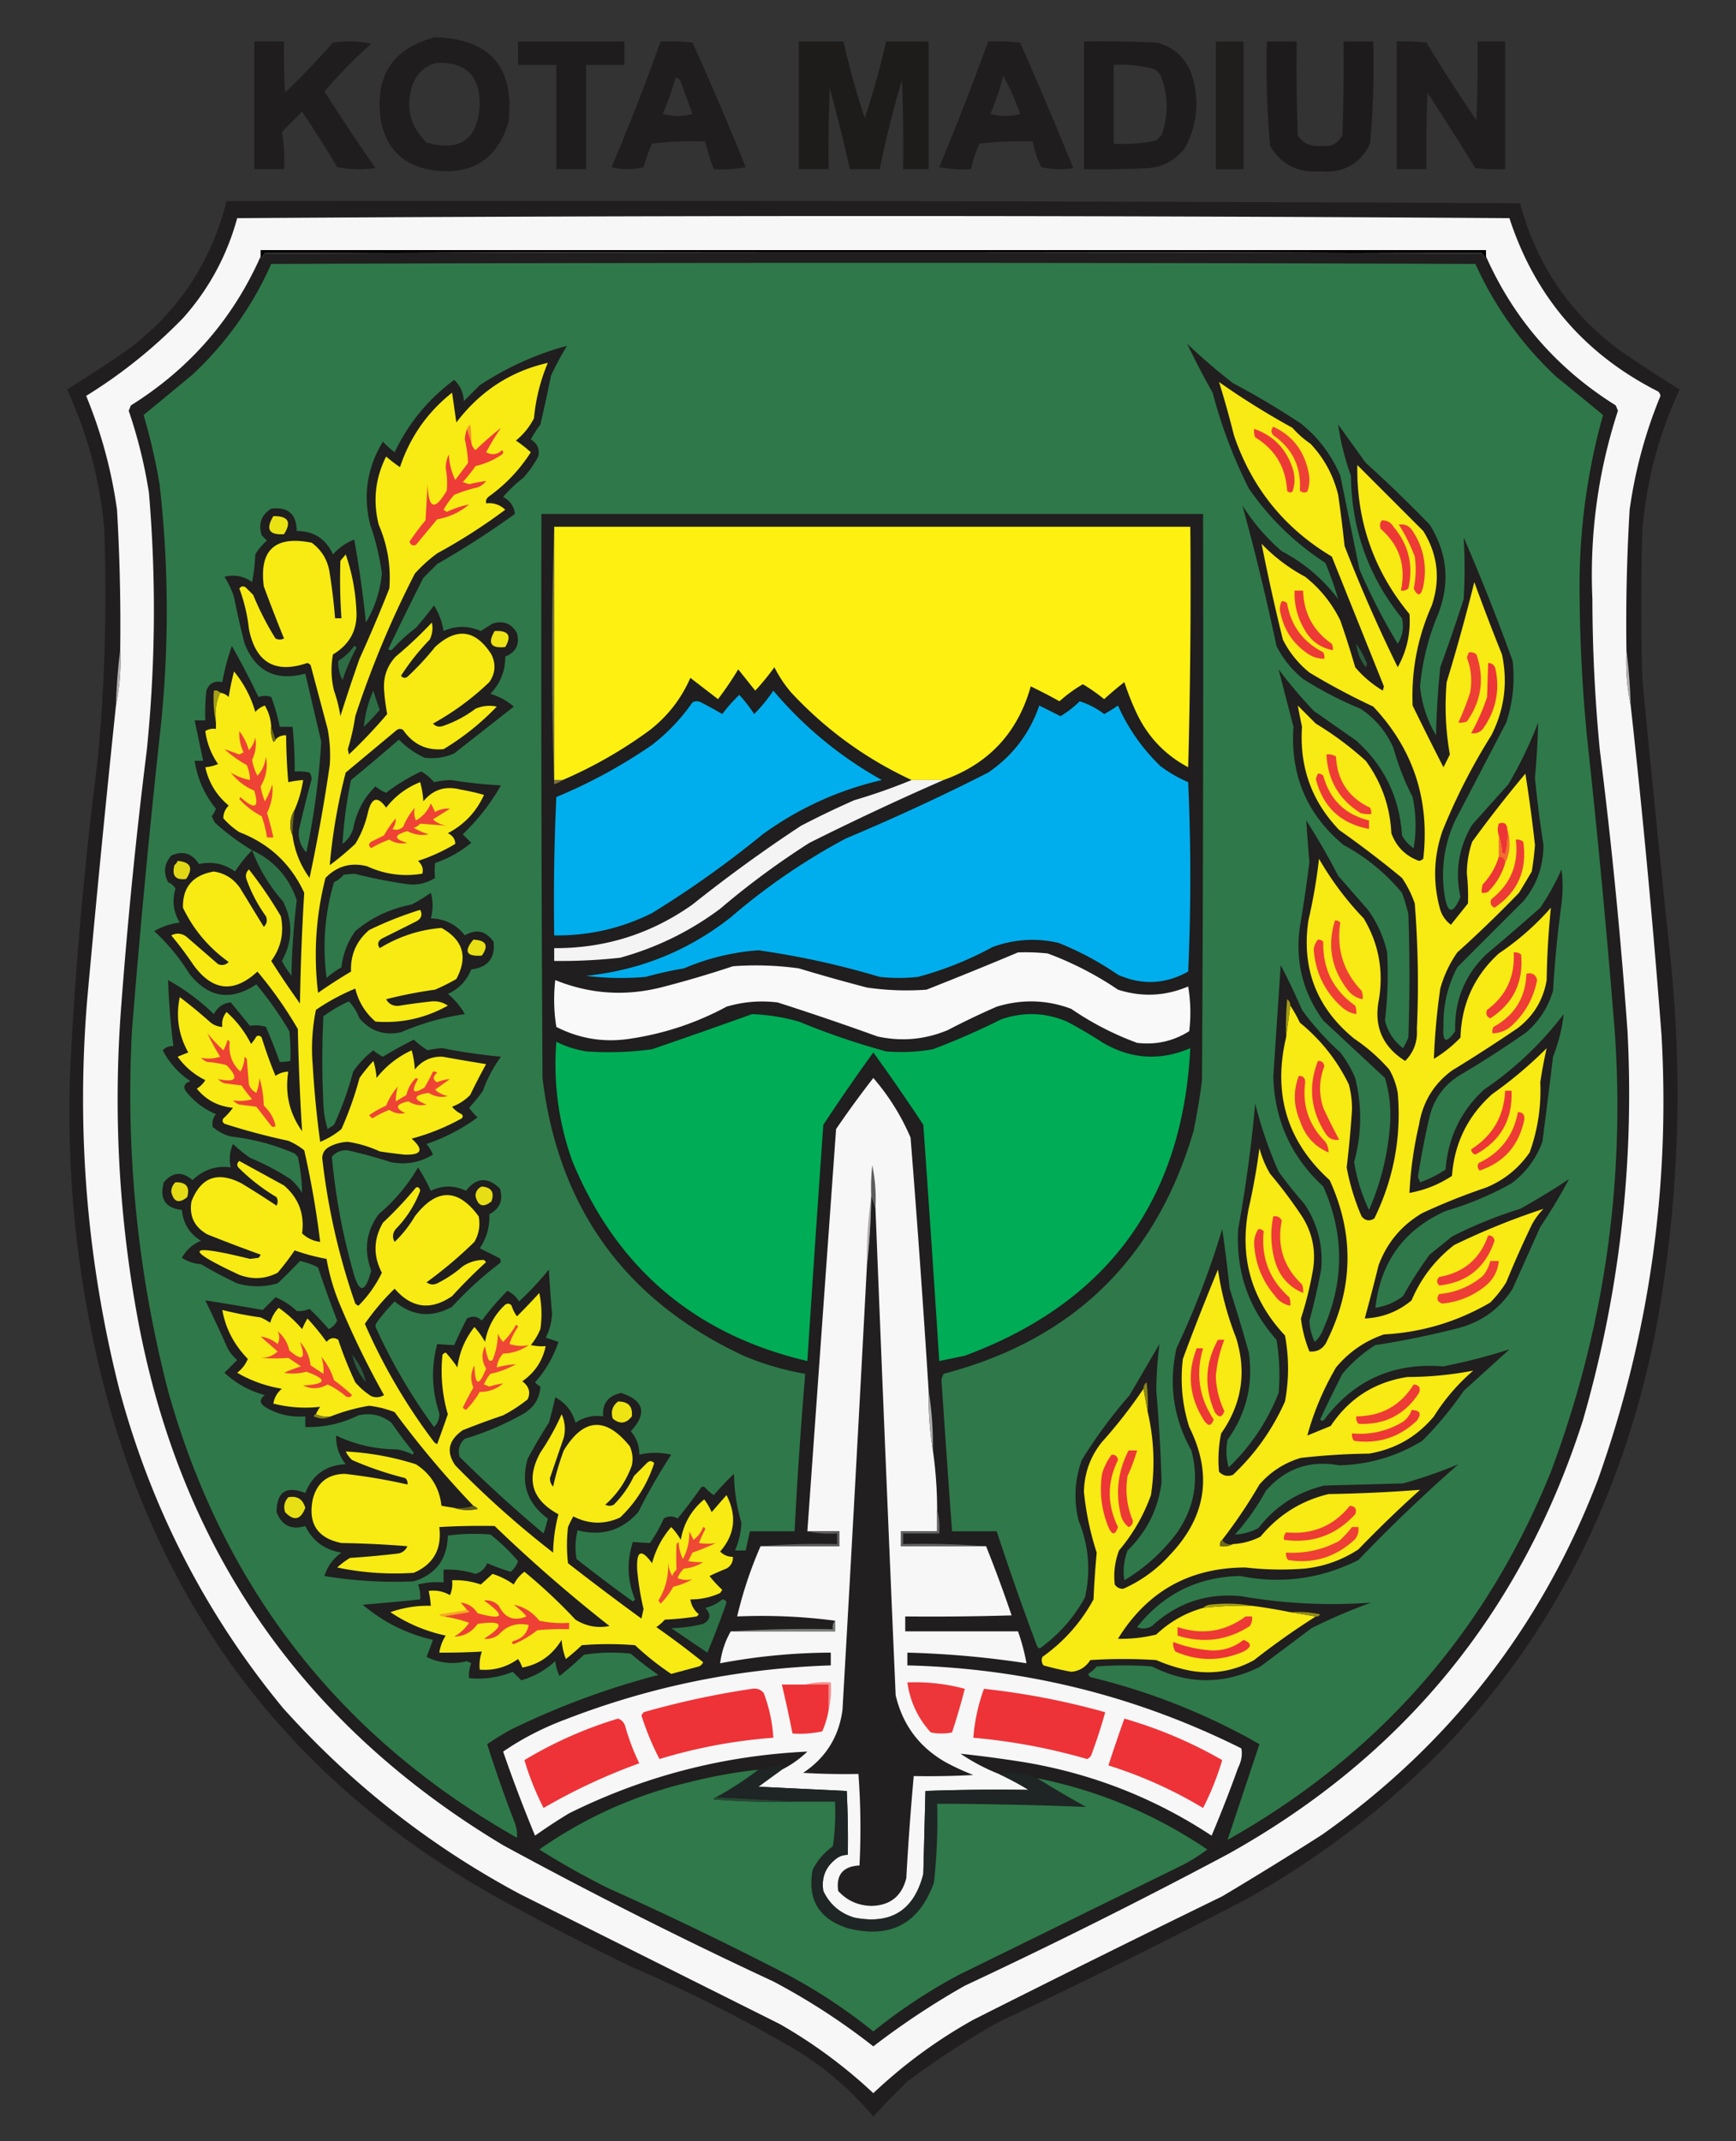 <svg xmlns="http://www.w3.org/2000/svg" width="816" height="1006" style="shape-rendering:geometricPrecision;text-rendering:geometricPrecision;image-rendering:optimizeQuality;fill-rule:evenodd;clip-rule:evenodd"><rect width="100%" height="100%" fill="#333333" stroke="none"/><path fill="#1f1d1d" d="M204.5 17.5c25.95.788 37.45 14.121 34.5 40-5.355 17.44-17.188 24.94-35.5 22.5-13.711-2.044-21.877-9.877-24.5-23.5-2.943-20.838 5.557-33.838 25.5-39Zm1 12c13.399-.434 20.066 6.066 20 19.5-.8 16.467-9.133 22.467-25 18-7.865-7.719-10.032-16.886-6.5-27.5 2.177-5.35 6.01-8.684 11.5-10Z" style="opacity:.999"/><path fill="#1f1d1d" d="M119.5 19.5h14c-.166 8.007 0 16.007.5 24A371.994 371.994 0 0 0 156.5 20a54.56 54.56 0 0 1 18 .5 233.7 233.7 0 0 0-22 22.5 1048.901 1048.901 0 0 0 24 36 54.56 54.56 0 0 1-18-.5 523.967 523.967 0 0 0-16.5-26l-9.5 9.5a79.546 79.546 0 0 1 1 17.5h-14v-60Z" style="opacity:.997"/><path fill="#1f1d1d" d="M243.5 19.5h50v11h-18v49h-14v-49h-18v-11Z" style="opacity:.989"/><path fill="#1f1d1d" d="M310.5 19.5c5.011-.166 10.011 0 15 .5a1522.24 1522.24 0 0 1 25 58.5 57.124 57.124 0 0 1-15 1 103.654 103.654 0 0 1-4-13c-8.36-.331-16.693.002-25 1a75.976 75.976 0 0 0-4 11c-5 1.333-10 1.333-15 0a1069.52 1069.52 0 0 0 23-59Zm7 17c1.25.077 2.083.744 2.5 2 1.84 5.01 3.673 10.01 5.5 15-4.667 1.333-9.333 1.333-14 0a129.505 129.505 0 0 0 6-17Z" style="opacity:.998"/><path fill="#1f1c1c" d="M375.5 19.5h21a359.894 359.894 0 0 0 10 36 387.827 387.827 0 0 0 10-36h20v60h-12c.167-14.004 0-28.004-.5-42a483.093 483.093 0 0 0-10.5 42h-14a790.608 790.608 0 0 0-9.5-38 721.826 721.826 0 0 0-.5 38h-14v-60Z" style="opacity:.996"/><path fill="#1f1d1d" d="M464.5 19.5c5.011-.166 10.011 0 15 .5a2205.359 2205.359 0 0 1 25 59 38.06 38.06 0 0 1-15-.5 43.813 43.813 0 0 1-4-12c-8.36-.331-16.693.002-25 1a42.407 42.407 0 0 0-4 12 57.124 57.124 0 0 1-15-1 1400.974 1400.974 0 0 0 23-59Zm7 16c3.149 5.644 5.815 11.644 8 18-4.667 1.333-9.333 1.333-14 0a98.859 98.859 0 0 0 6-18Z" style="opacity:.997"/><path fill="#1f1d1d" d="M509.5 19.5c11.338-.166 22.672 0 34 .5 7.969 1.966 13.469 6.8 16.5 14.5 3.955 12.112 2.955 23.779-3 35-4.445 5.79-10.279 8.957-17.5 9.5-9.994.5-19.994.666-30 .5v-60Zm14 11a55.98 55.98 0 0 1 19 2c1.697.864 2.863 2.197 3.5 4 3.15 8.976 3.15 17.976 0 27l-2.5 2.5a72.701 72.701 0 0 1-20 1.5v-37Z" style="opacity:.996"/><path fill="#201d1d" d="M571.5 19.5h13v60h-13v-60Z" style="opacity:.957"/><path fill="#1e1c1c" d="M595.5 19.5h14c-.167 14.67 0 29.337.5 44 2.495 3.954 6.161 5.62 11 5 4.592.704 7.925-.963 10-5 .5-14.663.667-29.33.5-44h14a416.752 416.752 0 0 1-1.5 48c-4.712 9.613-12.545 13.946-23.5 13-10.461.811-18.294-3.189-23.5-12a433.807 433.807 0 0 1-1.5-49Z" style="opacity:.994"/><path fill="#1f1d1d" d="M656.5 19.5c4.679-.166 9.345 0 14 .5A739.591 739.591 0 0 0 694 56.5c.5-12.329.667-24.662.5-37h13v60c-4.679.166-9.345 0-14-.5A1952.217 1952.217 0 0 0 671 43.5a647.865 647.865 0 0 0-.5 36h-14v-60Z" style="opacity:.997"/><path fill="#201e1e" d="M106.5 94.5c202.668-.333 405.334 0 608 1 7.516 28.233 22.85 51.066 46 68.5a680.11 680.11 0 0 0 29 19c-9.654 20.781-15.487 42.614-17.5 65.5a1259.87 1259.87 0 0 0 0 71c4.13 43.016 8.463 86.016 13 129 6.36 59.701 4.027 119.034-7 178-23.728 117.686-87.562 206.186-191.5 265.5a3180.44 3180.44 0 0 1-117 58 395.998 395.998 0 0 0-43 28 373.897 373.897 0 0 0-16 16.5 146.724 146.724 0 0 0-35-30.5 675.234 675.234 0 0 0-79-40 1360.296 1360.296 0 0 1-62-32c-94.246-52.316-155.579-130.483-184-234.5-13.663-50.761-19.496-102.427-17.5-155a1893.348 1893.348 0 0 1 13-146 839.642 839.642 0 0 0 3-108c-2.013-22.886-7.846-44.719-17.5-65.5a680.174 680.174 0 0 0 29-19c23.436-17.68 38.77-40.847 46-69.5Z" style="opacity:.998"/><path fill="#f7f7f7" d="M764.5 305.5c-.412 8.9.254 17.567 2 26a4510.308 4510.308 0 0 1 14.5 155c4.081 71.767-5.919 141.434-30 209-26.355 68.675-69.522 124.175-129.5 166.5a1724.005 1724.005 0 0 1-47 29 9541.376 9541.376 0 0 0-117 58 235.37 235.37 0 0 0-47 34.5 232.887 232.887 0 0 0-44-32.5l-122-61c-42.234-22.555-79.401-51.721-111.5-87.5-36.406-44.186-62.073-94.186-77-150-15.145-60.119-20.145-121.119-15-183a9765.323 9765.323 0 0 1 13.5-138c1.746-8.433 2.412-17.1 2-26 .286-22.02-.214-44.02-1.5-66-2.58-18.49-7.413-36.323-14.5-53.5 16.55-10.193 31.717-22.36 45.5-36.5 12.135-13.598 20.636-29.265 25.5-47a44712.178 44712.178 0 0 1 598 0c11.987 36.827 35.321 63.994 70 81.5a3.943 3.943 0 0 1 1 2c-7.087 17.177-11.92 35.01-14.5 53.5a903.45 903.45 0 0 0-1.5 66Z" style="opacity:1"/><path fill="#010101" d="M698.5 120.5c.065.438-.101.772-.5 1a9.454 9.454 0 0 0-1.5-2.5 81755.373 81755.373 0 0 0-572 0 9.454 9.454 0 0 0-1.5 2.5c-.399-.228-.565-.562-.5-1v-3h576v3Z" style="opacity:1"/><path fill="#201e1e" d="M698.5 120.5c13.086 29.435 33.42 52.768 61 70l1 2.5c-9.358 28.732-13.358 58.232-12 88.5a750.523 750.523 0 0 0 3.5 71 2455.555 2455.555 0 0 1 13 132c3.26 62.251-3.74 123.251-21 183-28.804 89.792-84.304 157.626-166.5 203.5a2686.692 2686.692 0 0 1-124 62 367.936 367.936 0 0 0-43 28.5 311.304 311.304 0 0 0-47-30.5 2261.591 2261.591 0 0 1-127-64C140.939 809.691 83.439 725.858 64 615.5c-8.365-47.351-10.699-95.018-7-143a2444.527 2444.527 0 0 1 12-120 650.734 650.734 0 0 0 1-121 226.473 226.473 0 0 0-9.5-38.5l1-2.5c27.58-17.232 47.914-40.565 61-70-.065.438.101.772.5 1a9.454 9.454 0 0 1 1.5-2.5c190.667-.667 381.333-.667 572 0a9.454 9.454 0 0 1 1.5 2.5c.399-.228.565-.562.5-1Z" style="opacity:1"/><path fill="#2f784a" d="M118.5 399.5a59.339 59.339 0 0 0-8 10c-5.166-3.713-10.833-4.88-17-3.5-3.189-5.096-7.522-6.429-13-4-3.303 3.795-3.803 7.962-1.5 12.5 1.487.655 2.653 1.655 3.5 3-1.704 5.632-1.037 10.965 2 16a31.031 31.031 0 0 0-12 4 95.66 95.66 0 0 1 16.5 20c8.958 11.344 19.458 13.011 31.5 5a168.783 168.783 0 0 1 15.5 22c.499 4.655.666 9.321.5 14a29.812 29.812 0 0 1-5 .5 250.55 250.55 0 0 0-6.5-16.5c-2.44-.771-4.94-.938-7.5-.5l-9-11c-3.503.293-6.169 2.126-8 5.5a100.735 100.735 0 0 0-21.5-16 340.166 340.166 0 0 0 2.5 31c-1.984-.117-3.65.55-5 2 3.094 5.928 7.427 10.761 13 14.5-3.21 1.182-3.71 3.015-1.5 5.5 3.698 4.431 8.198 7.764 13.5 10-1.429 1.831-1.93 3.831-1.5 6a20.924 20.924 0 0 0 8.5 4.5c10.441 1.153 20.441 3.819 30 8l1.5 1.5a88.539 88.539 0 0 1 2 17 25.55 25.55 0 0 0-5.5-6.5 117.705 117.705 0 0 0-19-10 74.335 74.335 0 0 1-8-6.5c-1.555 3.63-1.888 7.297-1 11-6.83-.939-12.83 1.061-18 6-4.828-4.202-9.328-3.868-13.5 1-2.12 7.789.713 12.123 8.5 13 .597 6.368 3.597 11.201 9 14.5-3.944 1.61-6.944 4.277-9 8 2.71 1.747 5.71 2.747 9 3a205.993 205.993 0 0 0 17 9c6.365 1.806 12.699 1.806 19 0a266.574 266.574 0 0 0 10.5-10.5c2.984.62 5.818 1.62 8.5 3a557.533 557.533 0 0 0 9 25c-.86 1.772-2.193 3.105-4 4a119.606 119.606 0 0 0-9-9.5c-1.845.783-3.845 1.116-6 1a32.646 32.646 0 0 0-10-6.5l-6 6a1200.001 1200.001 0 0 0-27-4.5 693.699 693.699 0 0 1 10.5 22.5 18.778 18.778 0 0 0 4.5 5.5 499.122 499.122 0 0 1-6 6c5.441 5.055 11.774 8.555 19 10.5-2.544 1.892-2.544 3.725 0 5.5 5.841 3.543 12.174 5.043 19 4.5v5c8.775.223 17.108-1.61 25-5.5 5.822-1.289 10.989-.122 15.5 3.5a214.1 214.1 0 0 0 10.5 14l-.5 1a25.648 25.648 0 0 0-7.5-2.5c-10.029-.048-19.529-2.215-28.5-6.5-.115 5.041 1.385 9.541 4.5 13.5-9.239.405-15.572 4.905-19 13.5-8.959-3.529-13.459-.529-13.5 9 2.458 6.312 6.958 8.479 13.5 6.5 3.46 7.073 9.126 11.239 17 12.5-3.877 2.742-6.544 6.409-8 11a201.587 201.587 0 0 0 42 2.5c10.398-3.251 15.732-10.417 16-21.5a93.8 93.8 0 0 1 20-.5 87.564 87.564 0 0 1 13 12.5c-.685 2.047-1.851 3.714-3.5 5a107.822 107.822 0 0 1-11-4c-1.062 2.564-2.896 4.231-5.5 5a43.517 43.517 0 0 0-15-2v6a36.875 36.875 0 0 0-12 1 15.418 15.418 0 0 1 1 7 1266.82 1266.82 0 0 1-27 2.5c9.655 8.161 20.655 13.661 33 16.5a206.865 206.865 0 0 1-3 8c6.072 2.974 12.405 3.641 19 2l2 1a15.418 15.418 0 0 0-1 7c7.164.673 13.997-.327 20.5-3l4 4c6.072-1.749 11.405-4.749 16-9 .29 2.452.956 4.785 2 7a163.057 163.057 0 0 0 11.5-10 81.224 81.224 0 0 1 22-.5 148.633 148.633 0 0 0 13 10 367.574 367.574 0 0 0-70 26 168.466 168.466 0 0 0-10.5 6.5 612.93 612.93 0 0 0 13 37c.837 2.321 1.17 4.655 1 7-83.361-47.291-138.027-117.291-164-210-14.31-55.437-19.977-111.77-17-169a4833.011 4833.011 0 0 1 13-138c4.51-39.684 4.51-79.351 0-119a283.237 283.237 0 0 0-7.5-32.5 8251.961 8251.961 0 0 0 23-19c15.887-14.874 28.22-32.207 37-52 188.667-.667 377.333-.667 566 0 9.118 20.132 21.785 37.799 38 53a3260.54 3260.54 0 0 1 22 18c-7.846 28.098-11.512 56.765-11 86a736.775 736.775 0 0 0 3.5 65.5 4832.327 4832.327 0 0 1 13 138c4.983 71.265-5.017 140.265-30 207-30.441 75.441-81.107 133.107-152 173l15-45c-24.989-14.242-51.489-24.742-79.5-31.5a3.647 3.647 0 0 1-1-1.5 19.887 19.887 0 0 0 4-3.5 169.166 169.166 0 0 1 26 0c16.999 8.596 33.999 8.596 51 0l24-18a258.254 258.254 0 0 1 28-12 247.923 247.923 0 0 1-61-3c-16.096-1.618-30.096 3.048-42 14-2.33 1.345-4.663 1.512-7 .5 12.396-15.614 28.562-23.614 48.5-24 19.368 3.855 37.868 1.355 55.5-7.5a748.732 748.732 0 0 1 47-45 221.321 221.321 0 0 1-26 9l-37 1c-12.71 3.055-23.044 9.721-31 20-3.515 1.843-7.182 2.843-11 3a110.364 110.364 0 0 0 14.5-20.5c9.164-10.54 20.664-14.54 34.5-12 14.07-.376 27.07-4.21 39-11.5a163.463 163.463 0 0 0 19.5-23.5l21.5-19.5c-10.019 3.216-20.352 5.883-31 8-23.421-1.876-42.088 6.457-56 25-.667.667-1.333.667-2 0a637.951 637.951 0 0 1 10.5-21.5 64.942 64.942 0 0 1 15.5-13.5 399.157 399.157 0 0 0 39-8c11.01-2.902 19.51-9.069 25.5-18.5l13-29a254.387 254.387 0 0 0 13.5-22.5 315.717 315.717 0 0 1-23 14 201.47 201.47 0 0 0-32 13l-10.5 8.5a181.904 181.904 0 0 0-12.5 19.5c-3.874 2.937-8.207 4.771-13 5.5 2.387-21.535 13.387-36.702 33-45.5a148.368 148.368 0 0 0 31-13c6.725-5.063 11.559-11.563 14.5-19.5a4488.261 4488.261 0 0 0 5-40c2.568-6.523 4.234-13.19 5-20-10.581 13.916-23.081 25.749-37.5 35.5-10.872 10.093-16.872 22.593-18 37.5a50.548 50.548 0 0 1-12 6l-1-2.5a376.389 376.389 0 0 1 5.5-28.5c2.171-8.501 7.004-15.001 14.5-19.5a475.811 475.811 0 0 0 31-20c6.063-5.294 10.229-11.794 12.5-19.5a534.867 534.867 0 0 1 4-41 64.218 64.218 0 0 0 0-16 118 118 0 0 1-10 18 1256.366 1256.366 0 0 1-25.5 22c-10.088 9.848-14.921 21.848-14.5 36-4.177 5.987-6.011 5.32-5.5-2-.252-9.911 1.914-19.245 6.5-28a6613.404 6613.404 0 0 1 31-31c6.328-7.647 9.495-16.48 9.5-26.5a529.913 529.913 0 0 1-4-31.5c.79-8.685 1.29-17.352 1.5-26a193.577 193.577 0 0 1-14 29l-17 19c-6.339 10.591-8.173 21.924-5.5 34-3.591 8.249-6.091 7.916-7.5-1-1.81-12.191-.143-23.858 5-35l24-46c3.111-9.446 4.111-19.113 3-29a1023.563 1023.563 0 0 0-23-58c.557 9.627.557 19.293 0 29a904.539 904.539 0 0 1-11 32 385.477 385.477 0 0 0-2 32c-4.218-7.154-6.718-14.821-7.5-23 1.075-11.734 3.908-23.067 8.5-34 5.665-14.7 4.332-28.7-4-42a617.642 617.642 0 0 0-30-29l-13-18c1.147 8.129 3.147 16.129 6 24 .289 25.208 8.289 47.541 24 67 .962 4.319.295 8.319-2 12a289.034 289.034 0 0 1-18-35l-9-44c-4.101-9.69-10.268-17.857-18.5-24.5a383.88 383.88 0 0 0-32-19 282.114 282.114 0 0 1-21.5-18.5 384.26 384.26 0 0 0 12 23 229.275 229.275 0 0 0 17 45c9.71 14.044 21.71 25.71 36 35a164.17 164.17 0 0 1 6 17c-7.175-9.497-16.008-16.997-26.5-22.5-7.289-6.283-13.456-13.449-18.5-21.5a1135.974 1135.974 0 0 1 16 66c3.028 6.034 7.195 11.201 12.5 15.5a172.69 172.69 0 0 0 27 14c6.959 4.629 12.125 10.795 15.5 18.5 2.248 8.097 5.248 15.763 9 23a65.022 65.022 0 0 1 .5 24 15.855 15.855 0 0 1-5.5-6c-1.159-17.816-8.326-32.65-21.5-44.5l-20-14a228.87 228.87 0 0 1-16.5-19.5 9644.388 9644.388 0 0 0 7 27c-1.57 22.634 6.264 41.134 23.5 55.5 10.624 5.727 19.791 13.227 27.5 22.5a86.35 86.35 0 0 1 3 10 840.83 840.83 0 0 1 0 58 48.165 48.165 0 0 1-2.5 5c-4.324-3.304-7.157-7.637-8.5-13a183.819 183.819 0 0 0 1-32c-1.655-7.311-4.655-13.978-9-20l-14-16a316.46 316.46 0 0 0-15-26c.394 6.451.894 12.951 1.5 19.5a734.436 734.436 0 0 1-4.5 30.5c-2.268 16.187 1.398 30.854 11 44l29 27c1.94 6.493 2.773 13.16 2.5 20-.818 14.605-4.151 28.605-10 42-3.396-7.121-5.729-14.621-7-22.5 3.606-13.153 3.772-26.319.5-39.5a53.743 53.743 0 0 0-7-12 127.496 127.496 0 0 1-18-20 303.77 303.77 0 0 0-10-21 36604.818 36604.818 0 0 0-3.5 52.5c.659 20.482 8.493 37.649 23.5 51.5 9.927 22.285 9.927 44.618 0 67a14.587 14.587 0 0 1-4 6c-1.523-3.1-2.356-6.433-2.5-10a313.295 313.295 0 0 0 5.5-24c1.013-11.264-1.654-21.598-8-31a203.94 203.94 0 0 1-12-15 196.32 196.32 0 0 1-11-32 649.762 649.762 0 0 1-8 59c-1.158 19.862 4.842 37.195 18 52a97.7 97.7 0 0 1 1 25c-5.323 13.465-13.156 25.132-23.5 35a28.717 28.717 0 0 1-.5-13c8.829-12.318 12.163-25.985 10-41a774.224 774.224 0 0 0-9-30 739.735 739.735 0 0 0-3.5-28 403.137 403.137 0 0 1-21.5 56c-3.761 16.919-1.428 32.919 7 48 3.729 14.136 1.396 27.136-7 39-6.773 8.943-14.94 16.276-24.5 22-.719-4.713-.219-9.38 1.5-14 9.05-8.767 14.383-19.433 16-32a742.294 742.294 0 0 0-2.5-43c.066-7.428.566-14.761 1.5-22-4.653 7.968-9.32 15.968-14 24a228.081 228.081 0 0 0-22.5 30.5c-3.369 9.332-3.869 18.832-1.5 28.5 4.775 11.64 5.775 23.64 3 36-5.084 9.318-11.917 17.151-20.5 23.5-.832.688-1.498.521-2-.5a1302.009 1302.009 0 0 1-19-54h-21c-1.733-23.827-3.4-47.661-5-71.5l1-2.5c60.686-15.853 99.852-53.853 117.5-114a304.003 304.003 0 0 0 4-24c.5-88.666.667-177.333.5-266h-311c-.167 88.334 0 176.667.5 265 7.421 61.032 38.921 104.532 94.5 130.5a131.275 131.275 0 0 0 29 8.5 2206.133 2206.133 0 0 0-5 74h-21l-2 9h-5c1.769-4.08 2.769-8.413 3-13a85.587 85.587 0 0 1-3.5-23 134.072 134.072 0 0 0-9.5 10 19.887 19.887 0 0 1-4-3.5c-.667-.667-1.333-.667-2 0a231.292 231.292 0 0 1-11 14.5c-2.202-1.28-4.368-1.28-6.5 0a64.77 64.77 0 0 1-6.5 11.5c-2.619-.083-5.286-.25-8-.5-2.991 9.135-2.657 18.135 1 27l-1 1a770.378 770.378 0 0 1-26.5-20c-.799-4.587-.632-9.087.5-13.5 11.278 2.968 20.778.135 28.5-8.5a269.146 269.146 0 0 1 15.5-27 32.598 32.598 0 0 0-15 0c.081-4.173-1.252-7.839-4-11 7.765-8.436 6.265-14.436-4.5-18-6.07 1.23-8.903 4.896-8.5 11-4.784-.661-9.118.339-13 3-1.448-5.29-4.615-9.29-9.5-12a195.112 195.112 0 0 1-3 12 215.783 215.783 0 0 0-10 17c-3.297 11.611-.13 20.945 9.5 28a81.805 81.805 0 0 1-2 7 634.511 634.511 0 0 1-39.5-36c-.93-3.35-.097-6.183 2.5-8.5a129.952 129.952 0 0 0 28-12c4.706-2.998 7.206-7.165 7.5-12.5a11.38 11.38 0 0 1-2.5-2c4.943-5.547 8.61-11.881 11-19l-6-2a26.785 26.785 0 0 0 3-11.5 484.176 484.176 0 0 1-1.5-20.5 148.31 148.31 0 0 1-14 15 13.271 13.271 0 0 0-5.5-5 120.776 120.776 0 0 0-12 14c-2.099-2.02-4.433-2.354-7-1a214.368 214.368 0 0 0-6 12.5c-2.619-.083-5.286-.25-8-.5-2.89 10.933-2.556 21.766 1 32.5.116 2.544-.717 4.711-2.5 6.5a264.09 264.09 0 0 1-27-46c-.667-1-.667-2 0-3a90.021 90.021 0 0 1 8.5-10c8.403 6.95 17.403 7.784 27 2.5a163.69 163.69 0 0 1 22.5-20.5c.617-.949.451-1.782-.5-2.5l-9-4.5c3.262-4.789 4.762-10.122 4.5-16 4.948-2.57 6.615-6.57 5-12-5.717-5.611-11.05-5.278-16 1-5.468-2.636-10.968-2.636-16.5 0a87.683 87.683 0 0 0-6-11c-4.85 8.358-11.017 15.691-18.5 22-5.917 8.138-7.084 16.971-3.5 26.5-2.869 10.723-5.702 10.89-8.5.5a293.137 293.137 0 0 1-10-54c1.986-2.242 4.486-3.242 7.5-3a225.894 225.894 0 0 1 20 5.5c7.175 1.44 13.842.273 20-3.5a18.924 18.924 0 0 0-3-5c8.676-2.942 16.676-7.109 24-12.5a25.513 25.513 0 0 1-4-4.5 74.335 74.335 0 0 0 6.5-8 61.407 61.407 0 0 1 8.5-16 261.388 261.388 0 0 1-27.5-4 34.45 34.45 0 0 0-7 1 46.204 46.204 0 0 1-6.5-5 201.187 201.187 0 0 0-14.5 8 19.953 19.953 0 0 1-4.5-3 45.055 45.055 0 0 0-9.5 10 148.912 148.912 0 0 1-9 25l-3 2a46.225 46.225 0 0 1-2-12 420.29 420.29 0 0 1 0-41 66.65 66.65 0 0 1 12-7c2.156 2.301 3.822 4.967 5 8 5.211 6.022 11.711 8.188 19.5 6.5a118.696 118.696 0 0 1 30-8.5c-2.093-3.71-4.76-6.877-8-9.5 5.197-2.363 8.863-6.197 11-11.5 7.841-.994 11.341-5.328 10.5-13-3.627-5.158-8.127-6.158-13.5-3-4.014-5.127-9.348-7.793-16-8 1.113-4.007 1.113-8.007 0-12a77.927 77.927 0 0 1-9 5.5c-9.99 1.914-18.824 6.081-26.5 12.5-3.64 5.084-5.807 10.751-6.5 17a40.943 40.943 0 0 0-7 5c-2.003-15.283-.837-30.283 3.5-45a12.14 12.14 0 0 0 4.5-3.5l5-.5a239.108 239.108 0 0 0 25.5 5c4.531.424 8.698-.576 12.5-3-.254-2.254-.254-4.587 0-7 6.281-2.139 11.948-5.305 17-9.5l-4-4c7.083-6.758 13.083-14.425 18-23a201.897 201.897 0 0 1-23.5-2.5 42.3 42.3 0 0 0-8 1 21.615 21.615 0 0 0-6-5 86.203 86.203 0 0 0-16.5 10 18.924 18.924 0 0 1-5-3c-5.558 5.472-9.058 12.138-10.5 20-.93 2.862-2.597 5.195-5 7a202.547 202.547 0 0 1 4-30 960.215 960.215 0 0 0 22.5-19 40.102 40.102 0 0 0 12 8.5c4.828.629 9.495-.038 14-2l28-22c-3.218-2.777-6.885-4.777-11-6 4.68-4.864 7.013-10.698 7-17.5 5.022-2.045 6.856-5.711 5.5-11-2.541-4.569-6.375-6.069-11.5-4.5a952.105 952.105 0 0 1-5.5 3.5c-5.91-2.596-11.743-2.596-17.5 0-.672-4.339-2.172-8.339-4.5-12a201.284 201.284 0 0 1-8.5 10.5 78.39 78.39 0 0 0-11 10c-.667.667-1.333.667-2 0a1547.821 1547.821 0 0 1 16.5-33.5l6.5-6.5a416.667 416.667 0 0 0 36.5-23.5c-.325-3.525-2.158-6.192-5.5-8a60.737 60.737 0 0 1 9.5-9 52.17 52.17 0 0 0 7-10c.757-3.487-.409-6.154-3.5-8a48.493 48.493 0 0 1 4.5-7 842.067 842.067 0 0 0 5-23 140.729 140.729 0 0 1 7.5-14c-14.451 3.882-28.118 10.049-41 18.5l-7.5 7.5c-.149-3.963-1.649-7.296-4.5-10-12.168 9.005-21.501 20.338-28 34a38.929 38.929 0 0 1-5.5-5c-7.412 12.108-9.412 25.108-6 39a115.521 115.521 0 0 1 5.5 23c-.786 8.236-3.286 15.902-7.5 23a528 528 0 0 0-5.5-39 26.364 26.364 0 0 0-10 7c-3.308-7.307-8.974-10.974-17-11-.136-7.972-4.136-11.472-12-10.5-4.655 2.897-6.155 7.063-4.5 12.5l2.5 2.5a25.55 25.55 0 0 0-5.5 6.5 86.578 86.578 0 0 1-1.5 13c-3.892-2.826-8.225-3.659-13-2.5a41.501 41.501 0 0 1 4.5 9.5 385.217 385.217 0 0 0 5 22c5.243 13.038 14.743 17.704 28.5 14l7.5 32a348.435 348.435 0 0 1-7 52c-2.729-2.963-3.896-6.463-3.5-10.5a631.524 631.524 0 0 1 6-24 6.293 6.293 0 0 0-1-3 24.935 24.935 0 0 0-7-.5 184.69 184.69 0 0 0-1-21h-6a90.514 90.514 0 0 0-4-14c-1.901-.731-3.901-.731-6 0a411.553 411.553 0 0 0-12.5-24 106.48 106.48 0 0 0-4.5 17c-3.682-.775-6.182.559-7.5 4a98.432 98.432 0 0 0-.5 14h-5c1.337 6.342 2.67 12.675 4 19h-4c1.306 8.424 4.64 15.924 10 22.5a11.068 11.068 0 0 1-2 3.5l1.5 3a108.548 108.548 0 0 0 17.5 13Z" style="opacity:1"/><path fill="#f7eb13" d="M213.5 708.5c3.476 1.143 7.142 1.31 11 .5-.544-.717-1.211-1.217-2-1.5a452.48 452.48 0 0 1-37-44 48.76 48.76 0 0 0-12-3 89.855 89.855 0 0 0-18 5c-2.559.302-4.893-.032-7-1a18.473 18.473 0 0 1 2-3.5c-7.353.833-14.686.333-22-1.5.433-2.785 1.766-5.119 4-7-7.493-1.219-14.493-3.719-21-7.5 2.241-1.739 3.908-3.906 5-6.5-6.488-6.651-10.488-14.318-12-23a168.109 168.109 0 0 0 18 3.5 29.517 29.517 0 0 1 4.5 2.5c.782-2.716 2.116-5.05 4-7a58.473 58.473 0 0 1 11 10 48.165 48.165 0 0 1 2.5-5 111.897 111.897 0 0 1 9 11c1.622-1.939 3.456-2.272 5.5-1a181.343 181.343 0 0 0 8 20 34.706 34.706 0 0 0 7.5 6.5c2.079.808 4.079.641 6-.5a407.715 407.715 0 0 1-20.5-42 98.435 98.435 0 0 1-6.5-22 94.838 94.838 0 0 1-15-4 116.773 116.773 0 0 1-8 10.5c-5.76 2.978-11.76 3.311-18 1-26.471-12.342-24.805-14.842 5-7.5l4-.5a3.647 3.647 0 0 0 1-1.5 792.623 792.623 0 0 1-25-9.5c-6.129-3.423-8.629-8.59-7.5-15.5 4.487-11.433 12.32-14.266 23.5-8.5a421.985 421.985 0 0 1 16.5 10.5c.667-1.333.667-2.667 0-4a91.143 91.143 0 0 1-18-14c-.749-1.135-.583-2.135.5-3l21 11.5c6.874 5.924 9.707 13.424 8.5 22.5 2.397 2.282 5.231 3.616 8.5 4a426.024 426.024 0 0 0-7.5-43 30.125 30.125 0 0 0-7.5-4.5 305.394 305.394 0 0 1-30-8c-.951-.718-1.117-1.551-.5-2.5a31.84 31.84 0 0 0 4.5-5c-6.981-.656-12.648-3.656-17-9 1.667-1 3-2.333 4-4-5.238-2.57-9.572-6.236-13-11l5-2c-4.574-8.113-5.907-16.78-4-26a229.601 229.601 0 0 1 14 11.5c1.717 1.559 3.717 2.392 6 2.5-.338-2.657.329-4.99 2-7 4.791 4.288 8.625 9.288 11.5 15a20.499 20.499 0 0 0 2.5-3.5c.949-.617 1.782-.451 2.5.5a208.12 208.12 0 0 0 6.5 18c1.823-1.247 3.823-1.914 6-2-1.621 10.318.546 19.651 6.5 28a1152.245 1152.245 0 0 1-2-48 190.57 190.57 0 0 0-19-27c-11.056 10.216-21.056 9.216-30-3a169.103 169.103 0 0 0-10.5-14c2.398-1.224 4.731-1.058 7 .5l15 13c1.903.774 3.57.44 5-1-9.39-6.715-16.556-15.215-21.5-25.5-.204-9.65 4.629-15.316 14.5-17 5.328.824 9.495 3.491 12.5 8l11 18c1.44-1.43 1.774-3.097 1-5a69.162 69.162 0 0 1-9-17c-.774-1.903-.44-3.57 1-5a196.076 196.076 0 0 1 15 22c1.613 7.714.113 14.714-4.5 21a406.424 406.424 0 0 0 13.5 20c.271-17.385.938-34.719 2-52-6.288-13.621-16.455-23.121-30.5-28.5a36.548 36.548 0 0 1-7.5-6.5c-.044-2.26.789-4.26 2.5-6-5.713-4.762-9.38-10.762-11-18a20.09 20.09 0 0 0 6-1.5c-3.246-4.662-5.246-9.829-6-15.5 1.545-.952 3.212-1.285 5-1v-3c-.603-5.119.064-9.785 2-14 1.544.203 2.878.87 4 2a121.425 121.425 0 0 1 2.5-12c4.655 5.65 7.988 11.983 10 19a10.94 10.94 0 0 1 4.5-3 21.841 21.841 0 0 1 3 10 13.116 13.116 0 0 0 1 7c.607-.124.94-.457 1-1 1.32-1.442 2.986-2.108 5-2a283.8 283.8 0 0 0 1 22 51.569 51.569 0 0 1 7-1 56.126 56.126 0 0 1-4 14c-1.426 2.179-2.092 4.679-2 7.5.008 1.707.342 3.207 1 4.5.989 7.316 3.656 13.983 8 20a821.969 821.969 0 0 0 9.5-53 65.702 65.702 0 0 0-1-17l-8-30a3.647 3.647 0 0 0-1.5-1c-15.158 5.167-24.325-.167-27.5-16a78.78 78.78 0 0 0-4.5-19c.865-1.083 1.865-1.249 3-.5l3.5 3.5a136.673 136.673 0 0 0 10.5 20.5c1.333.667 2.667.667 4 0a776.557 776.557 0 0 1-9.5-24.5c-2.213-17.112 5.287-23.946 22.5-20.5 4.874 3.604 7.707 8.437 8.5 14.5a269.326 269.326 0 0 1 2.5 21h3c-.633-8.998-.8-17.998-.5-27l2.5-3a91.85 91.85 0 0 1 5 26c.699 9.206-2.968 16.206-11 21-1.035 5.671-.868 11.338.5 17a64.888 64.888 0 0 1 3 12 848.781 848.781 0 0 1 9-27 709.16 709.16 0 0 0 14-33c.82-10.381-.846-20.381-5-30-2.772-11.163-1.605-21.829 3.5-32a74.242 74.242 0 0 0 6.5 5c4.735-14.161 12.902-25.827 24.5-35l2 14c11.199-14.729 25.533-24.062 43-28a87.435 87.435 0 0 0-6.5 26c-2.075 4.079-4.908 7.579-8.5 10.5a57.688 57.688 0 0 1 7 5.5c-5.29 8.29-11.956 15.29-20 21-.886.825-1.219 1.825-1 3 3.472-.374 6.472.626 9 3a266.365 266.365 0 0 1-32 20.5 70.588 70.588 0 0 0-10.5 9.5 461.88 461.88 0 0 0-28 67 104.32 104.32 0 0 1-3.5 15.5l.5 2.5a241.166 241.166 0 0 0 18-19 95.436 95.436 0 0 1-1.5-12c-.238-5.787 1.595-10.787 5.5-15a193.82 193.82 0 0 0 17-16c.584 2.757.25 5.423-1 8a109.993 109.993 0 0 0-13.5 17c.865 1.083 1.865 1.249 3 .5a128.578 128.578 0 0 0 13-14c10.174-9.367 19.007-8.201 26.5 3.5 2.181 4.565 1.848 8.898-1 13a126.472 126.472 0 0 1-26.5 19.5c1.43 1.44 3.097 1.774 5 1a54.074 54.074 0 0 0 15-8c3.238-1.368 6.572-1.701 10-1a119.928 119.928 0 0 1-25 20c-7.967.753-14.3-2.247-19-9-1-.667-2-.667-3 0l-24 20a265.247 265.247 0 0 0-7.5 43.5 134.925 134.925 0 0 0 12-10 48.727 48.727 0 0 0 6-15c1.75-6.882 4.583-7.549 8.5-2 4.221-5.448 9.555-9.448 16-12a42.769 42.769 0 0 1 1.5 9c4.578-5.555 10.412-7.388 17.5-5.5a96.366 96.366 0 0 1 11 2.5c-3.611 7.944-9.278 13.944-17 18 2.284 1.082 3.45 2.748 3.5 5a84.369 84.369 0 0 1-17.5 8c1.941 1.816 2.608 3.816 2 6-8.982 1.506-17.648.34-26-3.5-7.597-1.892-14.097-.059-19.5 5.5-4.522 17.739-5.688 35.739-3.5 54a237.906 237.906 0 0 1 15.5-10c-.307-7.884 2.526-14.384 8.5-19.5a168.224 168.224 0 0 1 24-9.5c1.225 2.343.559 4.177-2 5.5a5300.268 5300.268 0 0 1-16 8c-1.921 1.241-2.254 2.741-1 4.5 9.011-5.504 18.678-8.671 29-9.5 10.218 5.657 12.551 13.657 7 24a94.478 94.478 0 0 1-10 5 208.666 208.666 0 0 0-23 4.5c1.41 2.455 3.577 3.455 6.5 3a291.161 291.161 0 0 1 15-2c2.793-.195 5.293.471 7.5 2-10.607 5.928-21.94 8.428-34 7.5-4.827-4.158-7.994-9.325-9.5-15.5a100.289 100.289 0 0 0-18.5 10 91.047 91.047 0 0 0-1.5 26 467.233 467.233 0 0 0 3.5 36 37.885 37.885 0 0 0 10-6 165.484 165.484 0 0 0 8.5-24 74.335 74.335 0 0 1 6.5-8 34.251 34.251 0 0 1 1.5 8c4.422-5.637 9.922-9.97 16.5-13a42.769 42.769 0 0 1 1.5 9c3.338-4.169 7.671-6.169 13-6a1315.01 1315.01 0 0 0 20.5 3.5 296.648 296.648 0 0 0-7.5 14.5c-2.408 2.456-5.241 4.289-8.5 5.5a12.14 12.14 0 0 0 4.5 3.5c.667.667.667 1.333 0 2a103.384 103.384 0 0 1-23.5 9.5c5.895 5.298 4.729 7.798-3.5 7.5a236.592 236.592 0 0 1-11.5-1.5 55.591 55.591 0 0 0-15-4.5 19.967 19.967 0 0 0-9 2.5c-2.094 1.255-3.094 3.088-3 5.5a314.446 314.446 0 0 0 15.5 68c.414.457.914.791 1.5 1a57.016 57.016 0 0 0 11-15.5c-4.131-7.93-3.964-15.764.5-23.5a182.423 182.423 0 0 0 15.5-16.5c1.1-.432 1.767.068 2 1.5a51.275 51.275 0 0 1-11.5 18c-1.496 1.95-1.663 3.95-.5 6a55.5 55.5 0 0 0 9.5-12c10.225-13.293 20.225-13.293 30 0 .823 4.238.156 8.238-2 12a200.792 200.792 0 0 1-22.5 19c1.574 1.131 3.241 1.298 5 .5a57.668 57.668 0 0 0 12-8c3.102-2.036 6.435-3.036 10-3l1 1a246.412 246.412 0 0 0-16 16c-10.023 6.864-19.023 5.697-27-3.5a110.116 110.116 0 0 0-14 16.5 272.872 272.872 0 0 0 32.5 55.5c.414.457.914.791 1.5 1a926.508 926.508 0 0 0 5-14 72.63 72.63 0 0 1-2.5-28 3.647 3.647 0 0 1 1.5-1 55.482 55.482 0 0 1 5.5 7c.922-7.108 3.589-13.441 8-19a40.943 40.943 0 0 1 5 7c1.19-6.879 4.357-12.712 9.5-17.5 1.135-.749 2.135-.583 3 .5a16.086 16.086 0 0 0 2.5 5 315.273 315.273 0 0 0 10.5-11 48.73 48.73 0 0 1 .5 17 28.415 28.415 0 0 1-4.5 7.5c2.31.497 4.643.663 7 .5-1.484 6.979-5.15 12.479-11 16.5 3.173 2.386 4.007 5.219 2.5 8.5a69.633 69.633 0 0 1-11.5 7.5 392.694 392.694 0 0 0-19 7c-6.707 4.694-7.874 10.194-3.5 16.5a444.612 444.612 0 0 0 46 41 74.064 74.064 0 0 1 2.5-18c-12.549-6.792-15.382-16.458-8.5-29a118 118 0 0 0 10-18c1.58 3.472 1.913 7.138 1 11-2.174 6.344-4.34 12.677-6.5 19-.023 1.567.477 2.9 1.5 4a123.69 123.69 0 0 1 5-17c9.36-15.288 19.693-15.955 31-2 1.318 2.906 1.652 5.906 1 9-2.571 7.239-6.737 13.405-12.5 18.5 1.333.667 2.667.667 4 0a47.911 47.911 0 0 0 9.5-13.5l6.5-6.5c1.135-.749 2.135-.583 3 .5-3.226 9.883-8.56 18.383-16 25.5-7.385 3.386-14.718 3.22-22-.5a48.165 48.165 0 0 0-2.5 5 72.464 72.464 0 0 0 0 17 1300.458 1300.458 0 0 0 34.5 26l1-4.5a128.158 128.158 0 0 1-3-18.5c-.401-8.987 1.932-9.987 7-3 1.708-6.42 4.708-12.086 9-17a29.804 29.804 0 0 1 4.5 6c1.348-7.699 5.015-14.032 11-19a26.948 26.948 0 0 1 3.5 6 983.77 983.77 0 0 1 7-8c4.956 9.693 3.956 18.527-3 26.5 1.658 1.663 3.658 2.496 6 2.5.107 2.403-.893 4.236-3 5.5a118.063 118.063 0 0 0-8 3.5 55.752 55.752 0 0 0 6 6.5l-1 1.5c-4.435 2.021-9.102 3.021-14 3 .433 2.785 1.766 5.119 4 7l-1 1a132.136 132.136 0 0 1-15 1.5 19.887 19.887 0 0 1-4 3.5 420.672 420.672 0 0 1 22 16.5c-.405.945-1.072 1.612-2 2l-13 3.5a130.402 130.402 0 0 1-17-13.5 156.422 156.422 0 0 0-25 0 109.442 109.442 0 0 1-7.5 6.5 29.927 29.927 0 0 1-2-9c-4.486 7.28-10.652 11.613-18.5 13a15.69 15.69 0 0 0-2-4c-5.361 3.841-11.361 5.508-18 5-.277-2.948.056-5.781 1-8.5-6.607.377-13.274.544-20 .5.424-2.854 1.424-5.521 3-8-9.374-2.021-18.04-5.687-26-11a52.833 52.833 0 0 1 19-3 51.569 51.569 0 0 0-1-7c3.611-.456 6.944.211 10 2a13.116 13.116 0 0 0 1-7 36.074 36.074 0 0 1 13.5 2 718.589 718.589 0 0 0 5.5-5 35.184 35.184 0 0 1 10 5 16.635 16.635 0 0 1 5-6 255.832 255.832 0 0 1 24 22.5c4.94 3.104 10.274 4.104 16 3a710.396 710.396 0 0 1-54-47 337.706 337.706 0 0 0-26 .5c1.268 10.312-2.732 17.479-12 21.5a131.505 131.505 0 0 1-36-2.5 39.447 39.447 0 0 1 6-4.5 398.108 398.108 0 0 0 22-2c2.361-.197 4.028-1.364 5-3.5a483.123 483.123 0 0 0-31-1.5c-11.275-2.288-15.775-9.121-13.5-20.5 1.973-7.816 6.973-11.816 15-12a265.622 265.622 0 0 1 29.5 5c.219-1.175-.114-2.175-1-3a157.716 157.716 0 0 1-25-8.5 13.92 13.92 0 0 1-3-4 130.778 130.778 0 0 1 33 6c7.074 4.581 11.074 11.081 12 19.5l6 1Z" style="opacity:1"/><path fill="#f8ea13" d="M574.5 723.5c-.904.709-1.237 1.709-1 3 2.235.295 4.235-.039 6-1a32.085 32.085 0 0 0 13-3.5c8.466-10.231 19.133-16.897 32-20a703 703 0 0 0 43-2 570.265 570.265 0 0 0-29 28c-7.603 4.979-15.936 7.979-25 9-9.355.752-18.688.586-28-.5-26.26.025-46.26 11.192-60 33.5a69.18 69.18 0 0 0 18-2c6.315-5.99 13.648-10.157 22-12.5a168.29 168.29 0 0 1 23-1 252.961 252.961 0 0 1 18 3l12 2a353.458 353.458 0 0 0-29 20.5c-9.355 5.192-19.355 6.859-30 5a77.73 77.73 0 0 1-16-5 240.38 240.38 0 0 0-31 0c-2.168 3.36-5.168 5.194-9 5.5a139.57 139.57 0 0 1-13-3c-.928-1.268-1.095-2.601-.5-4 10.074-7.144 18.074-16.144 24-27 .316-7.348.816-14.681 1.5-22a135.025 135.025 0 0 1-6-28.5c.165-8.841 2.998-16.674 8.5-23.5a229.122 229.122 0 0 0 19.5-25l2 11c2.971 12.917 3.471 25.917 1.5 39-3.457 9.583-8.457 18.25-15 26-1.968 5.193-2.634 10.526-2 16 .956 1.394 2.289 2.061 4 2 8.412-3.73 15.746-9.064 22-16 17.029-17.922 20.029-37.922 9-60-3.307-10.426-4.307-21.093-3-32a1139.691 1139.691 0 0 1 16.5-42 141.691 141.691 0 0 0 8.5 32c5.057 16.222 2.724 31.222-7 45a60.076 60.076 0 0 0-1 18c1.808 1.896 3.975 2.396 6.5 1.5 10.432-9.785 18.599-21.285 24.5-34.5 1.923-10.325 1.923-20.659 0-31-15.919-16.997-21.585-36.997-17-60a307.596 307.596 0 0 0 5-28 47.223 47.223 0 0 0 5 12 218.192 218.192 0 0 1 15 20c5.05 7.996 6.716 16.662 5 26a163.272 163.272 0 0 1-5.5 22 59.183 59.183 0 0 0 4 15.5c4.046.324 6.879-1.509 8.5-5.5 12.181-24.876 12.515-49.876 1-75-19.923-17.996-26.756-40.329-20.5-67l2-15a63.617 63.617 0 0 1 4.5 8c9.834 8.029 17.5 17.695 23 29a43.85 43.85 0 0 1 1.5 12 500.017 500.017 0 0 1-2.5 27 105.944 105.944 0 0 0 7 23c1.733 2.102 3.733 2.435 6 1 9.118-18.676 12.784-38.342 11-59-.715-3.942-2.048-7.609-4-11a84.943 84.943 0 0 0-16.5-14.5c-17.621-14.414-24.787-32.914-21.5-55.5a254.915 254.915 0 0 0 5-29 143.082 143.082 0 0 0 21 28c7.173 12.03 9.507 25.03 7 39-2.145 12.051 2.022 21.385 12.5 28 4.048-4.113 5.882-9.113 5.5-15a478.962 478.962 0 0 0-1-59 50.548 50.548 0 0 0-6-12 480.27 480.27 0 0 0-29.5-22.5c-12.929-13.444-18.763-29.61-17.5-48.5a706.923 706.923 0 0 1-2-10l8.5 8.5a151.893 151.893 0 0 1 23.5 17.5c7.383 10.107 11.383 21.44 12 34 2.346 6.346 6.68 10.68 13 13a3.943 3.943 0 0 0 2-1c3.156-27.673-4.677-51.507-23.5-71.5a322.25 322.25 0 0 1-30-16c-5.305-4.299-9.472-9.466-12.5-15.5a979.662 979.662 0 0 1-10-45 81.516 81.516 0 0 0 20.5 15.5c7.048 5.602 12.548 12.435 16.5 20.5a420.988 420.988 0 0 1 7 22 51.459 51.459 0 0 0 13 11l.5-2c-8.158-20.318-16.324-40.652-24.5-61-22.269-13.282-37.603-32.282-46-57a437.079 437.079 0 0 0-7-25 365.84 365.84 0 0 0 34.5 21.5 45.255 45.255 0 0 0 8.5 7.5c6.415 6.828 10.749 14.828 13 24a589.762 589.762 0 0 1 3 24 720.583 720.583 0 0 0 25 57c4.339-7.867 6.172-16.201 5.5-25-16.74-20.275-24.907-43.608-24.5-70l31 31c6.834 11.01 8.168 22.677 4 35-6.681 15.041-9.681 30.707-9 47a1518.559 1518.559 0 0 0 14.5 29c.998-1.99 1.998-3.99 3-6a129.867 129.867 0 0 1-1.5-34 938.868 938.868 0 0 0 13-47c4.134 11.4 8.467 22.734 13 34 2.808 13.248 1.141 25.914-5 38a286.066 286.066 0 0 0-23 45c-4.187 12.225-4.521 24.559-1 37 .93 2.862 2.597 5.195 5 7l8-10a97.22 97.22 0 0 0-.5-14 45.656 45.656 0 0 1 2.5-15 576.333 576.333 0 0 1 25-32 697.25 697.25 0 0 1 4.5 33.5 140.325 140.325 0 0 1-1.5 12.5 1341.79 1341.79 0 0 1-6 10 574.412 574.412 0 0 1-29 28c-3.618 5.17-6.284 10.837-8 17a310.189 310.189 0 0 0-3 33 59.951 59.951 0 0 0 12.5-10c.462-15.753 6.462-28.92 18-39.5a125.558 125.558 0 0 0 24.5-21.5 389.187 389.187 0 0 0-2 34c-1.562 9.236-6.062 16.736-13.5 22.5a751.676 751.676 0 0 1-31 20c-8.584 6.319-13.75 14.819-15.5 25.5a179.978 179.978 0 0 0-4.5 32c7.205-1.291 13.871-3.958 20-8 1.14-15.447 7.474-28.28 19-38.5a195.066 195.066 0 0 0 25.5-21.5 232.212 232.212 0 0 0-3 16c.493 11.372-1.173 22.372-5 33-5.2 7.518-12.034 13.018-20.5 16.5a293.499 293.499 0 0 0-30 12c-9.725 5.727-16.559 13.894-20.5 24.5a1086.718 1086.718 0 0 1-6.5 25c8.298-.376 15.632-3.21 22-8.5 4.403-10.404 11.07-19.07 20-26 13.769-6.69 27.769-12.356 42-17a32.005 32.005 0 0 0-5.5 7.5 486.372 486.372 0 0 0-12 27 54.165 54.165 0 0 1-7.5 9.5c-15.414 9.022-32.081 14.022-50 15-8.899 3.041-16.399 8.208-22.5 15.5-6.009 10.314-10.509 20.98-13.5 32l11-4.5c8.614-12.945 20.614-20.611 36-23 10.512-.038 20.845-1.038 31-3-7.289 6.283-13.456 13.449-18.5 21.5-7.972 9.572-18.139 15.405-30.5 17.5a315.461 315.461 0 0 0-32 2c-7.695 2.266-14.195 6.433-19.5 12.5a236.442 236.442 0 0 1-17.5 26Z" style="opacity:1"/><path fill="#f69727" d="m221.5 207.5-2-6c.283-.789.783-1.456 1.5-2 .497 2.646.664 5.313.5 8Z" style="opacity:1"/><path fill="#ed3936" d="M589.5 201.5c9.549 3.359 15.716 10.025 18.5 20 .784 3.26.617 6.427-.5 9.5-.949.617-1.782.451-2.5-.5-.665-11.006-5.665-19.339-15-25a8.43 8.43 0 0 1-.5-4Z" style="opacity:1"/><path fill="#ee3c36" d="m219.5 201.5 2 6c.128 1.59.795 2.923 2 4 4.008-3.865 8.008-7.365 12-10.5a127.051 127.051 0 0 0-7 11.5c2.782 1.452 5.282 1.119 7.5-1 .667.667.667 1.333 0 2-3.794 2.601-7.961 4.434-12.5 5.5a64.603 64.603 0 0 1-6 7.5l3 1a83.53 83.53 0 0 1 8-1.5 8.905 8.905 0 0 1-4 3 66.59 66.59 0 0 0-11 3.5 40.943 40.943 0 0 0-5 7l1.5 1c3.474-1.603 6.974-2.769 10.5-3.5-4.362 3.681-9.362 6.014-15 7l-10 12c-1.465.601-2.465.101-3-1.5a109.279 109.279 0 0 1 7.5-10l1-17c.352 11.7 3.352 12.7 9 3a36.876 36.876 0 0 0-.5-10.5c-.006-2.3.494-4.466 1.5-6.5a30.13 30.13 0 0 0 3 12l6-8a60.186 60.186 0 0 0-1.5-11 17.11 17.11 0 0 1 1-5Z" style="opacity:1"/><path fill="#ee4135" d="M598.5 200.5c8.871 4.07 14.371 11.07 16.5 21 .784 3.26.617 6.427-.5 9.5-1.284.684-2.451.517-3.5-.5.702-11.085-3.465-19.752-12.5-26-1.126-1.308-1.126-2.642 0-4Z" style="opacity:1"/><path fill="#fef112" d="M260.5 247.5h299c.333 37.673 0 75.339-1 113-11.083-5.916-19.249-14.583-24.5-26a125.397 125.397 0 0 1-5.5-14 170.755 170.755 0 0 0-9.5 8 83.71 83.71 0 0 0-10-7 64.783 64.783 0 0 0-11 8 254.928 254.928 0 0 0-13.5-7c-6.093 21.758-19.76 36.425-41 44h-15c-21.473-9.965-40.307-23.632-56.5-41a57.668 57.668 0 0 1-8-12 111.897 111.897 0 0 1-9 11l-8-10a158.12 158.12 0 0 1-9.5 14l-13-10c-4.264 9.765-10.598 17.932-19 24.5a208.03 208.03 0 0 1-41 23.5h-4v-119Z" style="opacity:1"/><path fill="#ebe214" d="M128.5 242.5c6.994-.085 8.661 2.748 5 8.5-7.084.475-8.751-2.358-5-8.5Z" style="opacity:1"/><path fill="#76713d" d="M260.5 247.5v119h4c-1.141.839-2.474 1.506-4 2a1833.825 1833.825 0 0 1 0-121Z" style="opacity:1"/><path fill="#ed3936" d="M649.5 244.5c2.403-.107 4.236.893 5.5 3 7.136 8.418 9.47 18.085 7 29-1.011.837-2.178 1.17-3.5 1 2.452-11.71-.715-21.376-9.5-29-.579-1.428-.412-2.762.5-4Z" style="opacity:1"/><path fill="#ed3b36" d="M657.5 246.5c2.825-.419 4.991.581 6.5 3 5.212 7.9 6.879 16.567 5 26-1.074 4.654-2.574 4.987-4.5 1a42.277 42.277 0 0 0 .5-15c-2.02-5.374-4.52-10.374-7.5-15ZM602.5 282.5c.996-.086 1.829.248 2.5 1 1.84 10.505 7.507 18.172 17 23 .483.948.649 1.948.5 3-2.925.04-5.591-.793-8-2.5-6.586-4.577-10.753-10.744-12.5-18.5-.678-2.098-.511-4.098.5-6Z" style="opacity:1"/><path fill="#ed3a36" d="M608.5 277.5h4c.326 10.657 4.826 18.99 13.5 25 .483.948.649 1.948.5 3-5.994-1.141-10.494-4.474-13.5-10-3.248-5.574-4.748-11.574-4.5-18Z" style="opacity:1"/><path fill="#eee314" d="M232.5 296.5c6.504-.362 8.171 2.138 5 7.5-6.755.756-8.422-1.744-5-7.5Z" style="opacity:1"/><path fill="#2a5d3c" d="M637.5 302.5c1.763 2.385 3.263 5.052 4.5 8 .667 1 .667 2 0 3-2.575-3.226-4.075-6.893-4.5-11Z" style="opacity:1"/><path fill="#2e6d44" d="M166.5 303.5c.543.06.876.393 1 1a91.614 91.614 0 0 0-6.5 15c-1.471-2.879-2.138-5.879-2-9a25.122 25.122 0 0 0 7.5-7Z" style="opacity:1"/><path fill="#b2b2b2" d="M56.5 305.5c.412 8.9-.254 17.567-2 26 .26-8.847.926-17.514 2-26ZM764.5 305.5a269.887 269.887 0 0 1 2 26c-1.746-8.433-2.412-17.1-2-26Z" style="opacity:1"/><path fill="#00aeed" d="M363.5 324.5c14.417 17.055 31.417 31.055 51 42-20.411 4.745-39.078 13.245-56 25.5a474.375 474.375 0 0 1-52 37c-14.474 7.227-29.807 10.727-46 10.5-.333-21.677 0-43.344 1-65 15.928-6.628 30.928-14.794 45-24.5a90.108 90.108 0 0 0 19-20c1.333-.667 2.667-.667 4 0a207.319 207.319 0 0 1 10 5.5 75.568 75.568 0 0 1 8-9 68.464 68.464 0 0 1 7 9 71.118 71.118 0 0 0 9-11Z" style="opacity:1"/><path fill="#2e6e45" d="M175.5 324.5a146.84 146.84 0 0 0 3 9 84.853 84.853 0 0 1-7.5 8c.564-5.867 2.064-11.533 4.5-17Z" style="opacity:1"/><path fill="#00aeed" d="M507.5 329.5a37.963 37.963 0 0 1 11.5 6 65.743 65.743 0 0 0 6.5-4c4.821 10.813 11.487 20.313 20 28.5a62.707 62.707 0 0 0 13 7.5 990.872 990.872 0 0 1 0 89c-10.762 5.981-21.762 6.481-33 1.5a141.156 141.156 0 0 0-28-15c-10.53-2.387-20.864-1.72-31 2a158.847 158.847 0 0 1-35 14c-6 .667-12 .667-18 0a390.266 390.266 0 0 0-57-12.5c-12.126.874-23.793 3.707-35 8.5a175.378 175.378 0 0 0-18 4 131.26 131.26 0 0 1-28-.5c25.363-2.618 48.03-11.785 68-27.5a297.748 297.748 0 0 1 54-37 1021.186 1021.186 0 0 0 67-31c11.52-7.897 19.52-18.397 24-31.5l10 5a46.257 46.257 0 0 0 9-7Z" style="opacity:1"/><path fill="#a69f19" d="M103.5 325.5c-1.936 4.215-2.603 8.881-2 14-.987-4.805-1.321-9.805-1-15 1.291-.237 2.291.096 3 1Z" style="opacity:1"/><path fill="#ee3f36" d="M690.5 306.5c1.322-.17 2.489.163 3.5 1 3.869 11.286 2.369 21.786-4.5 31.5a8.43 8.43 0 0 1-4 .5 130.906 130.906 0 0 0 5.5-14c1.033-5.734.533-11.234-1.5-16.5.243-.902.577-1.735 1-2.5Z" style="opacity:1"/><path fill="#ed3736" d="M699.5 311.5c1.911.074 3.078 1.074 3.5 3 2.034 10.24.034 19.573-6 28-1.444 1.655-3.278 2.322-5.5 2a97.451 97.451 0 0 0 7.5-17c.175-5.436.342-10.769.5-16Z" style="opacity:1"/><path fill="#6f6a1b" d="m127.5 341.5 2 6c-.06.543-.393.876-1 1a13.116 13.116 0 0 1-1-7Z" style="opacity:1"/><path fill="#f4f4f4" d="M428.5 366.5h15a1338.963 1338.963 0 0 0-63 29.5 376.392 376.392 0 0 0-42 31c-14.182 10.59-29.848 18.257-47 23a253.973 253.973 0 0 1-31 1.5v-6c23.876.115 45.543-6.718 65-20.5a692.956 692.956 0 0 1 51-37 430.658 430.658 0 0 1 25-12 269.404 269.404 0 0 0 27-9.5Z" style="opacity:1"/><path fill="#ed3a36" d="M619.5 363.5c.996-.086 1.829.248 2.5 1 3.091 11.259 10.258 18.259 21.5 21v4c-13.336-2.503-21.67-10.336-25-23.5.243-.902.577-1.735 1-2.5Z" style="opacity:1"/><path fill="#ee4335" d="M112.5 343.5c1.997 2.66 3.497 5.66 4.5 9a12.804 12.804 0 0 0 3-6c.644 3.641.144 7.141-1.5 10.5a25.686 25.686 0 0 0 2.5 7.5c2.291-2.525 3.624-5.525 4-9 .96 4.988.127 9.655-2.5 14a33.74 33.74 0 0 0 2 7 37.714 37.714 0 0 0 3.5-8c.442 4.693-.392 9.193-2.5 13.5a141.726 141.726 0 0 1 3 11.5h-3a54.874 54.874 0 0 0-2.5-10 38.052 38.052 0 0 1-10.5-8l.5-1c6.812 6.183 8.978 5.183 6.5-3-4.38-1.877-8.047-4.71-11-8.5 2.638 1.636 5.638 2.802 9 3.5a17.758 17.758 0 0 0-1.5-7 56.965 56.965 0 0 1-10.5-7.5c2.199.745 4.533 1.579 7 2.5l2-1a20.086 20.086 0 0 1-2-10Z" style="opacity:1"/><path fill="#ee3d36" d="M623.5 354.5c1.644-.214 3.144.12 4.5 1 .518 11.189 5.851 19.189 16 24 .483.948.649 1.948.5 3a12.93 12.93 0 0 1-5-.5c-10.079-6.315-15.413-15.482-16-27.5Z" style="opacity:1"/><path fill="#6c661d" d="M138.5 380.5a73.314 73.314 0 0 0-1 12c-.658-1.293-.992-2.793-1-4.5-.092-2.821.574-5.321 2-7.5Z" style="opacity:1"/><path fill="#ed3437" d="M708.5 389.5a36.875 36.875 0 0 1-1 12 3.647 3.647 0 0 1-1.5-1c-.183-2.865-.683-5.531-1.5-8-.638-1.96-.638-3.793 0-5.5 2.445-.91 3.778-.076 4 2.5Z" style="opacity:1"/><path fill="#ee4335" d="M202.5 377.5a71.254 71.254 0 0 1 2 4c2.235-1.252 4.569-1.752 7-1.5l-8 5c1.99 1.751 4.323 2.751 7 3l-13-1a7.293 7.293 0 0 1-3 2 32.5 32.5 0 0 0 7 3c-3.502.694-6.836.194-10-1.5-6.539 1.902-6.539 3.735 0 5.5-3.016.664-5.849.164-8.5-1.5a45.375 45.375 0 0 0-8.5 4c-1.333-1-1.333-2 0-3l6-3a52.108 52.108 0 0 1 5.5-8c.14 1.756-.36 3.422-1.5 5 1.664.723 3.331.39 5-1a31.113 31.113 0 0 1 5.5-9c-.498 2.027-.331 4.027.5 6 3.254-1.827 5.587-4.493 7-8Z" style="opacity:1"/><path fill="#2e7347" d="M118.5 399.5c10.288 4.794 17.288 12.627 21 23.5a330.997 330.997 0 0 0-2.5 35.5 48.493 48.493 0 0 1-4.5-7c5.109-9.251 5.276-18.585.5-28-6.31-7.136-11.144-15.136-14.5-24Z" style="opacity:1"/><path fill="#f26e30" d="M708.5 389.5c.663 1.973.996 4.139 1 6.5.172 3.477-.494 6.644-2 9.5 0-2-1-3-3-3v-10c.817 2.469 1.317 5.135 1.5 8 .414.457.914.791 1.5 1a36.875 36.875 0 0 0 1-12Z" style="opacity:1"/><path fill="#ed3636" d="M704.5 402.5c2 0 3 1 3 3-1.51 5.187-4.177 9.687-8 13.5a4.934 4.934 0 0 1-3 .5 8.43 8.43 0 0 1 .5-4c3.536-3.739 6.036-8.073 7.5-13Z" style="opacity:1"/><path fill="#e2d816" d="M83.5 404.5c6.143.526 7.476 3.36 4 8.5-4.996.664-6.83-1.502-5.5-6.5.717-.544 1.217-1.211 1.5-2Z" style="opacity:1"/><path fill="#ed3c36" d="M712.5 394.5c1.322-.17 2.489.163 3.5 1 1.973 13.272-2.527 23.606-13.5 31-1.783-.848-2.283-2.181-1.5-4 9.08-7.162 12.913-16.496 11.5-28Z" style="opacity:1"/><path fill="#e9e015" d="M222.5 441.5c6.001.241 7.334 2.741 4 7.5-7.307.541-8.64-1.959-4-7.5Z" style="opacity:1"/><path fill="#f9f9f9" d="M478.5 447.5a98.432 98.432 0 0 1 14 .5 154.572 154.572 0 0 1 33 17c11.185 3.582 22.185 3.082 33-1.5a74.079 74.079 0 0 1 .5 21c-7.486 4.714-15.653 6.548-24.5 5.5a139.548 139.548 0 0 1-31-16c-11.524-4.282-23.19-4.615-35-1a364.63 364.63 0 0 0-23 11c-10.692 4.463-21.692 5.463-33 3a1342.709 1342.709 0 0 0-47-16c-8.17-.99-16.17-.323-24 2-14.127 7.615-29.127 12.615-45 15-12.306 1.972-23.973.139-35-5.5a81.224 81.224 0 0 1-.5-22c16.066 6.516 32.566 7.682 49.5 3.5a496.233 496.233 0 0 0 34-10 146.092 146.092 0 0 1 31 1 876.024 876.024 0 0 0 32 9 129.09 129.09 0 0 0 28 1 2002.647 2002.647 0 0 0 43-17.5Z" style="opacity:1"/><path fill="#ee4135" d="M627.5 432.5c.996-.086 1.829.248 2.5 1-1.869 12.387 1.464 23.054 10 32a8.43 8.43 0 0 1 .5 4c-3.114-.591-5.614-2.258-7.5-5-7.29-9.804-9.123-20.471-5.5-32Z" style="opacity:1"/><path fill="#ed3a36" d="M711.5 447.5c1.322-.17 2.489.163 3.5 1 1.185 12.959-3.648 22.959-14.5 30-1.783-.848-2.283-2.181-1.5-4 8.994-6.659 13.16-15.659 12.5-27Z" style="opacity:1"/><path fill="#ee3e36" d="M619.5 441.5c.996-.086 1.829.248 2.5 1-.302 12.73 4.698 22.73 15 30a8.43 8.43 0 0 1 .5 4c-2.64-.454-4.973-1.621-7-3.5-7.902-7.248-12.235-16.248-13-27 .259-1.787.925-3.287 2-4.5Z" style="opacity:1"/><path fill="#a29a18" d="m606.5 472.5-2 15c-.166-6.009.001-12.009.5-18 1.039.744 1.539 1.744 1.5 3Z" style="opacity:1"/><path fill="#00ac56" d="M353.5 476.5a92.65 92.65 0 0 1 22 3.5 345.774 345.774 0 0 0 41 14 85.388 85.388 0 0 0 22-1 338.534 338.534 0 0 0 32-14c10.504-3.654 20.837-3.321 31 1a215.783 215.783 0 0 1 17 10c13.225 7.696 26.892 8.53 41 2.5-3.657 71.479-38.99 119.646-106 144.5-4.014.837-8.014 1.671-12 2.5a18592.922 18592.922 0 0 0-7.5-111 943.76 943.76 0 0 0-23.5-34 943.76 943.76 0 0 0-23.5 34 18592.922 18592.922 0 0 0-7.5 111c-52.909-12.407-89.742-43.74-110.5-94-6.466-18.156-8.966-36.822-7.5-56a49.118 49.118 0 0 0 14 4.5c10.366.726 20.699.392 31-1a3761.905 3761.905 0 0 0 47-16.5Z" style="opacity:1"/><path fill="#ee3e36" d="M717.5 457.5c2.761-.585 4.427.415 5 3-1.648 8.481-5.648 15.647-12 21.5-2.572 2.287-5.572 3.453-9 3.5a4.934 4.934 0 0 1 .5-3c9.913-5.409 15.08-13.742 15.5-25Z" style="opacity:1"/><path fill="#f8f7f7" d="M436.5 653.5c-.155 9.541.512 18.874 2 28a198.277 198.277 0 0 1 2 28v10h-17v7h40a632.971 632.971 0 0 1 12 32.5c-16.663.5-33.33.667-50 .5v7h53a95.51 95.51 0 0 1 4 15 447.523 447.523 0 0 0-56-5v6c55.375 1.384 107.709 14.384 157 39 .523 3.009.023 6.009-1.5 9a614.247 614.247 0 0 1-12.5 32c-26.788-17.658-56.121-29.158-88-34.5a568.218 568.218 0 0 0-30-4 93.603 93.603 0 0 0 18 9.5 142.124 142.124 0 0 1 14 7.5 964.209 964.209 0 0 0-48.5.5l-1 39c-4.333 17.085-15.166 23.919-32.5 20.5-6.734-2.074-11.567-6.241-14.5-12.5-1.028-6.451 1.139-11.618 6.5-15.5 1.525-1.009 3.192-1.509 5-1.5.166-10.006 0-20.006-.5-30-13.771-.659-27.604-1.325-41.5-2a1448.56 1448.56 0 0 1 11-8 49.903 49.903 0 0 0 12-8.5c-39.409 1.852-76.743 11.519-112 29a255.447 255.447 0 0 0-16 10.5 688.7 688.7 0 0 1-15-39.5c8.96-6.116 18.627-11.116 29-15 40.172-15.601 81.839-24.101 125-25.5v-6a286.282 286.282 0 0 0-52 5c.694-5.415 2.36-10.415 5-15h49v-5c-14.964-1.984-30.297-2.651-46-2a191.76 191.76 0 0 1 11-33h37v-7h-15c4.482-62.997 8.982-125.997 13.5-189a467.607 467.607 0 0 1 17.5-24c7.303 8.458 13.137 17.792 17.5 28a7145.088 7145.088 0 0 1 8.5 119Z" style="opacity:1"/><path fill="#ee4435" d="M203.5 503.5a2.428 2.428 0 0 1 2 .5c-2.131 1.888-2.131 3.388 0 4.5 2.01-.862 4.01-1.362 6-1.5l-7 5a12.804 12.804 0 0 0 6 3c-3.252.791-6.252.291-9-1.5-7.303 1.083-7.636 2.917-1 5.5-3.016.664-5.849.164-8.5-1.5-6.054 1.255-6.554 3.089-1.5 5.5-2.67.543-5.17.043-7.5-1.5a44.844 44.844 0 0 0-8 4l-1.5-1.5a46.928 46.928 0 0 1 8-4.5 31.113 31.113 0 0 1 5.5-9 28.88 28.88 0 0 0-1 7l5-3c.742-3.157 2.242-5.823 4.5-8l1 .5c-3.391 6.014-2.391 7.348 3 4a81.417 81.417 0 0 0 4-7.5Z" style="opacity:1"/><path fill="#ed3a36" d="M619.5 498.5c1.752-.082 2.752.751 3 2.5-2.484 6.404-2.651 12.904-.5 19.5a246.681 246.681 0 0 0 7.5 15c-2.825.419-4.991-.581-6.5-3-6.976-10.876-8.143-22.209-3.5-34Z" style="opacity:1"/><path fill="#ee4235" d="M97.5 485.5a83.084 83.084 0 0 0 7.5 8 22.981 22.981 0 0 0 2-5l1 1c-.665 5.641 1.002 10.308 5 14 1.194-2.123 1.86-4.457 2-7l1 1 1 12c.637 1.803 1.803 3.136 3.5 4a26.724 26.724 0 0 0 1.5-7 52.76 52.76 0 0 1 2 13c3.005 2.884 4.839 6.05 5.5 9.5-.667.667-1.333.667-2 0l-7-9-8-1a7.293 7.293 0 0 1-3-2c3.018.499 6.018.332 9-.5a74.242 74.242 0 0 1-5-6.5l-8-1a7.293 7.293 0 0 1-3-2c8.617 1.83 9.95-.337 4-6.5a42.769 42.769 0 0 0-9-1.5 7.292 7.292 0 0 1-3-2c2.984.629 5.984.463 9-.5a88.628 88.628 0 0 1-6-11Z" style="opacity:1"/><path fill="#ed3736" d="M707.5 512.5h3c.556 13.558-5.111 23.558-17 30-1.22-.387-1.887-1.22-2-2.5 10.094-6.349 15.427-15.516 16-27.5Z" style="opacity:1"/><path fill="#ed3c36" d="M610.5 505.5c1.984-.016 2.984.984 3 3-1.449 10.858 1.717 20.191 9.5 28 1.009 1.525 1.509 3.192 1.5 5-6.641-2.819-11.141-7.819-13.5-15-3.004-7-3.17-14-.5-21Z" style="opacity:1"/><path fill="#ed3b36" d="M713.5 522.5c2.222.059 3.222 1.225 3 3.5-2.49 12.145-9.49 20.145-21 24-1.017-1.049-1.184-2.216-.5-3.5 10.262-4.865 16.429-12.865 18.5-24Z" style="opacity:1"/><path fill="#e5dc15" d="M82.5 555.5c5.047-.124 6.88 2.209 5.5 7-3.898 3.145-6.398 2.312-7.5-2.5.019-1.833.685-3.333 2-4.5Z" style="opacity:1"/><path fill="#e7de15" d="M226.5 557.5c4.512.369 6.012 2.702 4.5 7-3.813 3.089-6.313 2.255-7.5-2.5.057-2.209 1.057-3.709 3-4.5Z" style="opacity:1"/><path fill="#5d5d5d" d="m411.5 567.5-2-6a98.432 98.432 0 0 1 .5-14 76.4 76.4 0 0 1 1.5 20Z" style="opacity:1"/><path fill="#ee3c36" d="M598.5 571.5c1.846-.278 3.18.389 4 2-2.359 11.756.807 21.756 9.5 30a8.43 8.43 0 0 1 .5 4c-7.027-2.971-11.527-8.305-13.5-16-1.703-6.678-1.869-13.345-.5-20Z" style="opacity:1"/><path fill="#afafaf" d="M409.5 562.5a329.675 329.675 0 0 1-2 32c-.201-10.872.465-21.539 2-32Z" style="opacity:1"/><path fill="#211f1f" d="m409.5 561.5 2 6c3.013 76.333 6.18 152.667 9.5 229 3.264 13.928 11.097 24.428 23.5 31.5a114.436 114.436 0 0 0 13 6c-9.327.5-18.661.666-28 .5a1362.215 1362.215 0 0 0-3.5 48c-2.182 8.511-7.682 12.845-16.5 13-6.206-.167-11.373-2.5-15.5-7-1.096-7.578 2.238-11.578 10-12a345.993 345.993 0 0 0-.5-43c-8.673.166-17.34 0-26-.5 10.608-7.049 16.775-16.883 18.5-29.5 4-69.659 7.833-139.326 11.5-209a329.675 329.675 0 0 0 2-32v-1Z" style="opacity:1"/><path fill="#ee3c36" d="M699.5 580.5c1.752-.082 2.752.751 3 2.5-4.269 12.616-12.936 19.616-26 21-1.333-1.333-1.333-2.667 0-4 11.531-2.037 19.198-8.537 23-19.5Z" style="opacity:1"/><path fill="#ed3a36" d="M591.5 577.5c.996-.086 1.829.248 2.5 1-1.28 12.431 2.72 22.764 12 31a8.43 8.43 0 0 1 .5 4c-3.114-.591-5.614-2.258-7.5-5-5.807-6.916-8.974-14.916-9.5-24-.058-2.578.609-4.911 2-7Z" style="opacity:1"/><path fill="#ee3f36" d="M700.5 592.5h4c-.433 4.613-2.433 8.446-6 11.5-5.955 4.893-12.789 7.726-20.5 8.5-2.5-.833-3-2.333-1.5-4.5 7.742-.691 14.576-3.524 20.5-8.5a17.341 17.341 0 0 0 3.5-7Z" style="opacity:1"/><path fill="#ef4735" d="M242.5 622.5c.543.06.876.393 1 1a27.203 27.203 0 0 0-4 8c3.016.963 6.016 1.129 9 .5-3.569 2.523-7.569 3.856-12 4-1.719 1.87-2.719 4.037-3 6.5a41.213 41.213 0 0 1 9-1.5 41.746 41.746 0 0 1-12 4.5 18.924 18.924 0 0 0-3 5l2.5 1c2.217-.718 4.384-1.218 6.5-1.5-3.148 2.695-6.815 4.028-11 4a41.262 41.262 0 0 1-6.5 8.5l-1.5-1a126.126 126.126 0 0 1 5-9.5c-1.467-3.604-1.3-7.104.5-10.5.285 9.671 2.118 10.171 5.5 1.5-2.092-3.482-2.258-6.982-.5-10.5a32.444 32.444 0 0 0 1.5 6c.502 1.021 1.168 1.188 2 .5 1.65-3.94 2.483-8.107 2.5-12.5a12.403 12.403 0 0 0 2.5 4 34.482 34.482 0 0 0 6-8Z" style="opacity:1"/><path fill="#2a5a3b" d="M165.5 636.5c3.248 3.83 5.415 8.163 6.5 13-3.232-3.798-5.399-8.131-6.5-13Z" style="opacity:1"/><path fill="#ed3636" d="M572.5 629.5h3a60.769 60.769 0 0 0-4 17 40.07 40.07 0 0 0 4 16.5c-1.093 3.12-2.593 3.287-4.5.5-5.095-11.706-4.595-23.039 1.5-34Z" style="opacity:1"/><path fill="#ee4335" d="M130.5 625.5c2.824 2.3 4.657 5.3 5.5 9 6.224 5.381 7.891 4.048 5-4 2.816 3.103 4.483 6.77 5 11l6 4c.238-2.808-.096-5.474-1-8 2.777 3.218 4.777 6.885 6 11a87.52 87.52 0 0 1 8.5 7c-.865 1.083-1.865 1.249-3 .5a38.25 38.25 0 0 0-8.5-5.5c-3.807 2.17-7.641 2.337-11.5.5 11.076-.683 11.576-2.85 1.5-6.5a23.638 23.638 0 0 1-10.5.5 83.379 83.379 0 0 1 8-3l-6-4a77.73 77.73 0 0 1-13 0c3.133.046 5.8-.954 8-3l-8-7c2.904.349 5.57 1.515 8 3.5 1.019-1.96 1.019-3.96 0-6Z" style="opacity:1"/><path fill="#ed3936" d="M562.5 633.5h3c-3.561 11.93-1.894 23.097 5 33.5-1.093 3.12-2.593 3.287-4.5.5-6.987-10.868-8.154-22.201-3.5-34Z" style="opacity:1"/><path fill="#8b8619" d="m539.5 663.5-2-11c-.039-1.256.461-2.256 1.5-3 .499 4.655.666 9.321.5 14Z" style="opacity:1"/><path fill="#eee414" d="M290.5 658.5c4.831-.006 6.997 2.327 6.5 7-2.706 3.478-5.706 3.811-9 1-.982-3.275-.149-5.941 2.5-8Z" style="opacity:1"/><path fill="#ed3c36" d="M664.5 650.5c2.576.222 3.41 1.555 2.5 4-6.742 10.288-16.242 15.121-28.5 14.5-.837-1.011-1.17-2.178-1-3.5 11.829-.078 20.829-5.078 27-15Z" style="opacity:1"/><path fill="#ed3936" d="M663.5 662.5c4.036.072 4.87 1.739 2.5 5-8.249 7.858-18.082 11.025-29.5 9.5-.837-1.011-1.17-2.178-1-3.5 8.621.776 16.621-1.057 24-5.5 1.964-1.451 3.297-3.284 4-5.5Z" style="opacity:1"/><path fill="#8b851b" d="M148.5 664.5c2.107.968 4.441 1.302 7 1-2.524 1.3-5.191 1.3-8 0 .124-.607.457-.94 1-1Z" style="opacity:1"/><path fill="#adadad" d="M436.5 653.5c1.488 9.126 2.155 18.459 2 28-1.488-9.126-2.155-18.459-2-28Z" style="opacity:1"/><path fill="#ed3636" d="M522.5 683.5c1.752-.082 2.752.751 3 2.5-5.17 10.387-5.17 20.887 0 31.5-1.313 3.949-2.813 3.949-4.5 0-3.274-8.04-4.274-16.374-3-25 .986-3.306 2.486-6.306 4.5-9Z" style="opacity:1"/><path fill="#ed3936" d="M530.5 681.5h4a86.259 86.259 0 0 1-4.5 12c-1.149 7.266-.316 14.266 2.5 21 .047 1.5-.619 2.5-2 3-1.646-1.279-2.813-2.945-3.5-5-2.78-10.827-1.614-21.16 3.5-31Z" style="opacity:1"/><path fill="#e8df15" d="M135.5 703.5c4.203-.798 6.87.869 8 5-2.205 5.678-5.372 6.345-9.5 2-.833-2.671-.333-5.004 1.5-7Z" style="opacity:1"/><path fill="#635d1c" d="M222.5 707.5c.789.283 1.456.783 2 1.5-3.858.81-7.524.643-11-.5 3.213.31 6.213-.023 9-1Z" style="opacity:1"/><path fill="#ed3b36" d="M634.5 707.5c2.576.222 3.41 1.555 2.5 4-9.08 9.86-20.246 13.86-33.5 12-.17-1.322.163-2.489 1-3.5 12.377 1.162 22.377-3.005 30-12.5Z" style="opacity:1"/><path fill="#ef4835" d="M330.5 717.5c.543.06.876.393 1 1a83.63 83.63 0 0 0-3 6.5c2.736.422 5.402.422 8 0a106.467 106.467 0 0 1-11 4.5l-2 4c2.231.387 4.564.553 7 .5a19.24 19.24 0 0 1-9 3 10.94 10.94 0 0 0-3 4.5c2.326.89 4.659 1.057 7 .5a31.485 31.485 0 0 1-9 3.5 35.916 35.916 0 0 1-6 8l-1-1.5c3.438-5.613 4.938-11.78 4.5-18.5.14 2.543.806 4.877 2 7a7.293 7.293 0 0 1 2-3 129.101 129.101 0 0 1 0-12l1-1c.118 2.871.784 5.538 2 8 2.11-3.991 3.11-8.324 3-13l2 4c2.102-1.595 3.602-3.595 4.5-6Z" style="opacity:1"/><path fill="#5f5f5e" d="M379.5 719.5h15v7h-37c11.822-.995 23.822-1.328 36-1v-5c-4.863.319-9.53-.014-14-1Z" style="opacity:1"/><path fill="#646464" d="M440.5 709.5c.982 3.462 1.315 7.129 1 11h-17v5a380.934 380.934 0 0 1 39 1h-40v-7h17v-10Z" style="opacity:1"/><path fill="#6f691b" d="M574.5 723.5c1.052 1.756 2.719 2.423 5 2-1.765.961-3.765 1.295-6 1-.237-1.291.096-2.291 1-3Z" style="opacity:1"/><path fill="#ee4035" d="M635.5 717.5h3c.354 2.921-.646 5.254-3 7-8.634 7.431-18.634 10.265-30 8.5-.837-1.011-1.17-2.178-1-3.5 8.876.522 17.209-1.311 25-5.5a54.53 54.53 0 0 0 6-6.5Z" style="opacity:1"/><path fill="#a69f19" d="M588.5 754.5a168.29 168.29 0 0 0-23 1c.763-.768 1.763-1.268 3-1.5 6.846-.821 13.513-.654 20 .5Z" style="opacity:1"/><path fill="#2e7347" d="M339.5 751.5c.997-.03 1.664.47 2 1.5a431.314 431.314 0 0 1-9 23.5l-17-11.5a67.445 67.445 0 0 0 15-2c3.55-1.946 3.883-4.446 1-7.5 3.064-.783 5.731-2.116 8-4Z" style="opacity:1"/><path fill="#f7a825" d="M219.5 756.5c.543.06.876.393 1 1a1041.63 1041.63 0 0 0-12 2c-.876.131-1.543-.202-2-1 4.482-.667 8.816-1.334 13-2Z" style="opacity:1"/><path fill="#948d19" d="M606.5 757.5a49.87 49.87 0 0 1 14 1c-.457.798-1.124 1.131-2 1l-12-2Z" style="opacity:1"/><path fill="#ee4035" d="M208.5 759.5a1041.63 1041.63 0 0 1 12-2c-.124-.607-.457-.94-1-1a30.233 30.233 0 0 0-3-3.5c3.342.297 6.009 1.964 8 5 12.281 3.356 13.281 1.356 3-6 2.68-.335 5.013.499 7 2.5 2.776 5.722 7.11 7.388 13 5a34.534 34.534 0 0 0-6-5.5c4.834.97 8.834 3.47 12 7.5a49.87 49.87 0 0 0 14 1v3a112.97 112.97 0 0 0-15 .5 45.808 45.808 0 0 1-11 6.5c-1.196-.346-1.196-.846 0-1.5 3.956-1.118 6.289-3.618 7-7.5-5.661-1.158-10.327.342-14 4.5-2.15 1.59-4.483 2.257-7 2 10.049-6.432 9.049-8.766-3-7-2.763 3.878-6.43 5.878-11 6a21.741 21.741 0 0 0 7-6.5 60.204 60.204 0 0 0-12-3Z" style="opacity:1"/><path fill="#797f7a" d="M392.5 761.5v5h-49a576.628 576.628 0 0 1 48-1c-.268-1.599.066-2.932 1-4Z" style="opacity:1"/><path fill="#ed3a36" d="M585.5 759.5h3c.214 1.644-.12 3.144-1 4.5-10.572 6.808-21.905 8.308-34 4.5v-4c11.654 3.827 22.321 2.16 32-5Z" style="opacity:1"/><path fill="#ed3536" d="M584.5 770.5c3.987 1.541 3.987 3.375 0 5.5-10.681 4.624-21.348 4.624-32 0-.88-1.356-1.214-2.856-1-4.5a61.198 61.198 0 0 0 18.5 4c5.494.003 10.328-1.664 14.5-5Z" style="opacity:1"/><path fill="#f58e8e" d="M378.5 791.5c3.798-.983 7.798-1.317 12-1 .318 4.532-.015 8.866-1 13v-12h-11Z" style="opacity:1"/><path fill="#ed3337" d="M378.5 791.5h11v12a43.171 43.171 0 0 1-3 10 49.87 49.87 0 0 1-14 1 571.447 571.447 0 0 0-5-23h11Z" style="opacity:1"/><path fill="#ed3639" d="M426.5 790.5c9.189-.369 18.189.631 27 3a311.429 311.429 0 0 1-6 20.5 25.238 25.238 0 0 1-10 0c-6.065-6.687-9.732-14.52-11-23.5Z" style="opacity:1"/><path fill="#ed3337" d="M353.5 793.5c2.266-.359 4.099.308 5.5 2a71.213 71.213 0 0 1 4.5 21 244.327 244.327 0 0 0-53.5 10c-3.394-6.492-6.227-13.326-8.5-20.5l1-1.5c16.883-4.808 33.883-8.475 51-11ZM462.5 793.5a350.546 350.546 0 0 1 57 11 238.66 238.66 0 0 1-6.5 20c-.388.928-1.055 1.595-2 2a280.395 280.395 0 0 0-53.5-10 87.642 87.642 0 0 1 5-23ZM290.5 807.5c1.835.622 3.002 1.956 3.5 4a104.765 104.765 0 0 0 6.5 17 276.073 276.073 0 0 0-45 21 131.915 131.915 0 0 1-9-22.5 193.355 193.355 0 0 1 44-19.5ZM528.5 807.5c16.184 4.667 31.517 11.167 46 19.5a132.244 132.244 0 0 1-9 22.5 205.036 205.036 0 0 0-44.5-20 863.218 863.218 0 0 1 7.5-22Z" style="opacity:1"/><path fill="#1f2424" d="M367.5 831.5a1448.56 1448.56 0 0 0-11 8c13.896.675 27.729 1.341 41.5 2 .5 9.994.666 19.994.5 30-1.808-.009-3.475.491-5 1.5-5.361 3.882-7.528 9.049-6.5 15.5 2.933 6.259 7.766 10.426 14.5 12.5 17.334 3.419 28.167-3.415 32.5-20.5l1-39a964.209 964.209 0 0 1 48.5-.5 142.124 142.124 0 0 0-14-7.5c6.125-1.047 12.125-.381 18 2a535.437 535.437 0 0 0 23 13.5c-23.3-.938-46.633-1.438-70-1.5a271.09 271.09 0 0 1-1.5 37c-6.946 19.391-20.446 26.557-40.5 21.5-13.601-4.375-19.101-13.542-16.5-27.5 2.261-4.429 5.428-8.096 9.5-11a111.148 111.148 0 0 0 1-21h-18l-38-2a156.846 156.846 0 0 0 20-13c3.009-.783 6.176-1.45 9.5-2 1.03.336 1.53 1.003 1.5 2Z" style="opacity:1"/><path fill="#2f794a" d="M356.5 831.5a156.846 156.846 0 0 1-20 13c-.543.06-.876.393-1 1a381.292 381.292 0 0 0 39 1h18c.33 7.032-.003 14.032-1 21-4.072 2.904-7.239 6.571-9.5 11-2.601 13.958 2.899 23.125 16.5 27.5 20.054 5.057 33.554-2.109 40.5-21.5a271.09 271.09 0 0 0 1.5-37c23.367.062 46.7.562 70 1.5a535.437 535.437 0 0 1-23-13.5c28.921 5.806 55.588 16.973 80 33.5a94.09 94.09 0 0 1-11 7c-35.271 17.302-70.605 34.635-106 52a254.825 254.825 0 0 0-40 26.5 254.825 254.825 0 0 0-40-26.5 1722.94 1722.94 0 0 0-85-41 372.204 372.204 0 0 1-32-18c21.757-15.27 45.757-25.937 72-32a229.823 229.823 0 0 1 31-5.5Z" style="opacity:1"/><path fill="#254934" d="m336.5 844.5 38 2a381.292 381.292 0 0 1-39-1c.124-.607.457-.94 1-1Z" style="opacity:1"/></svg>